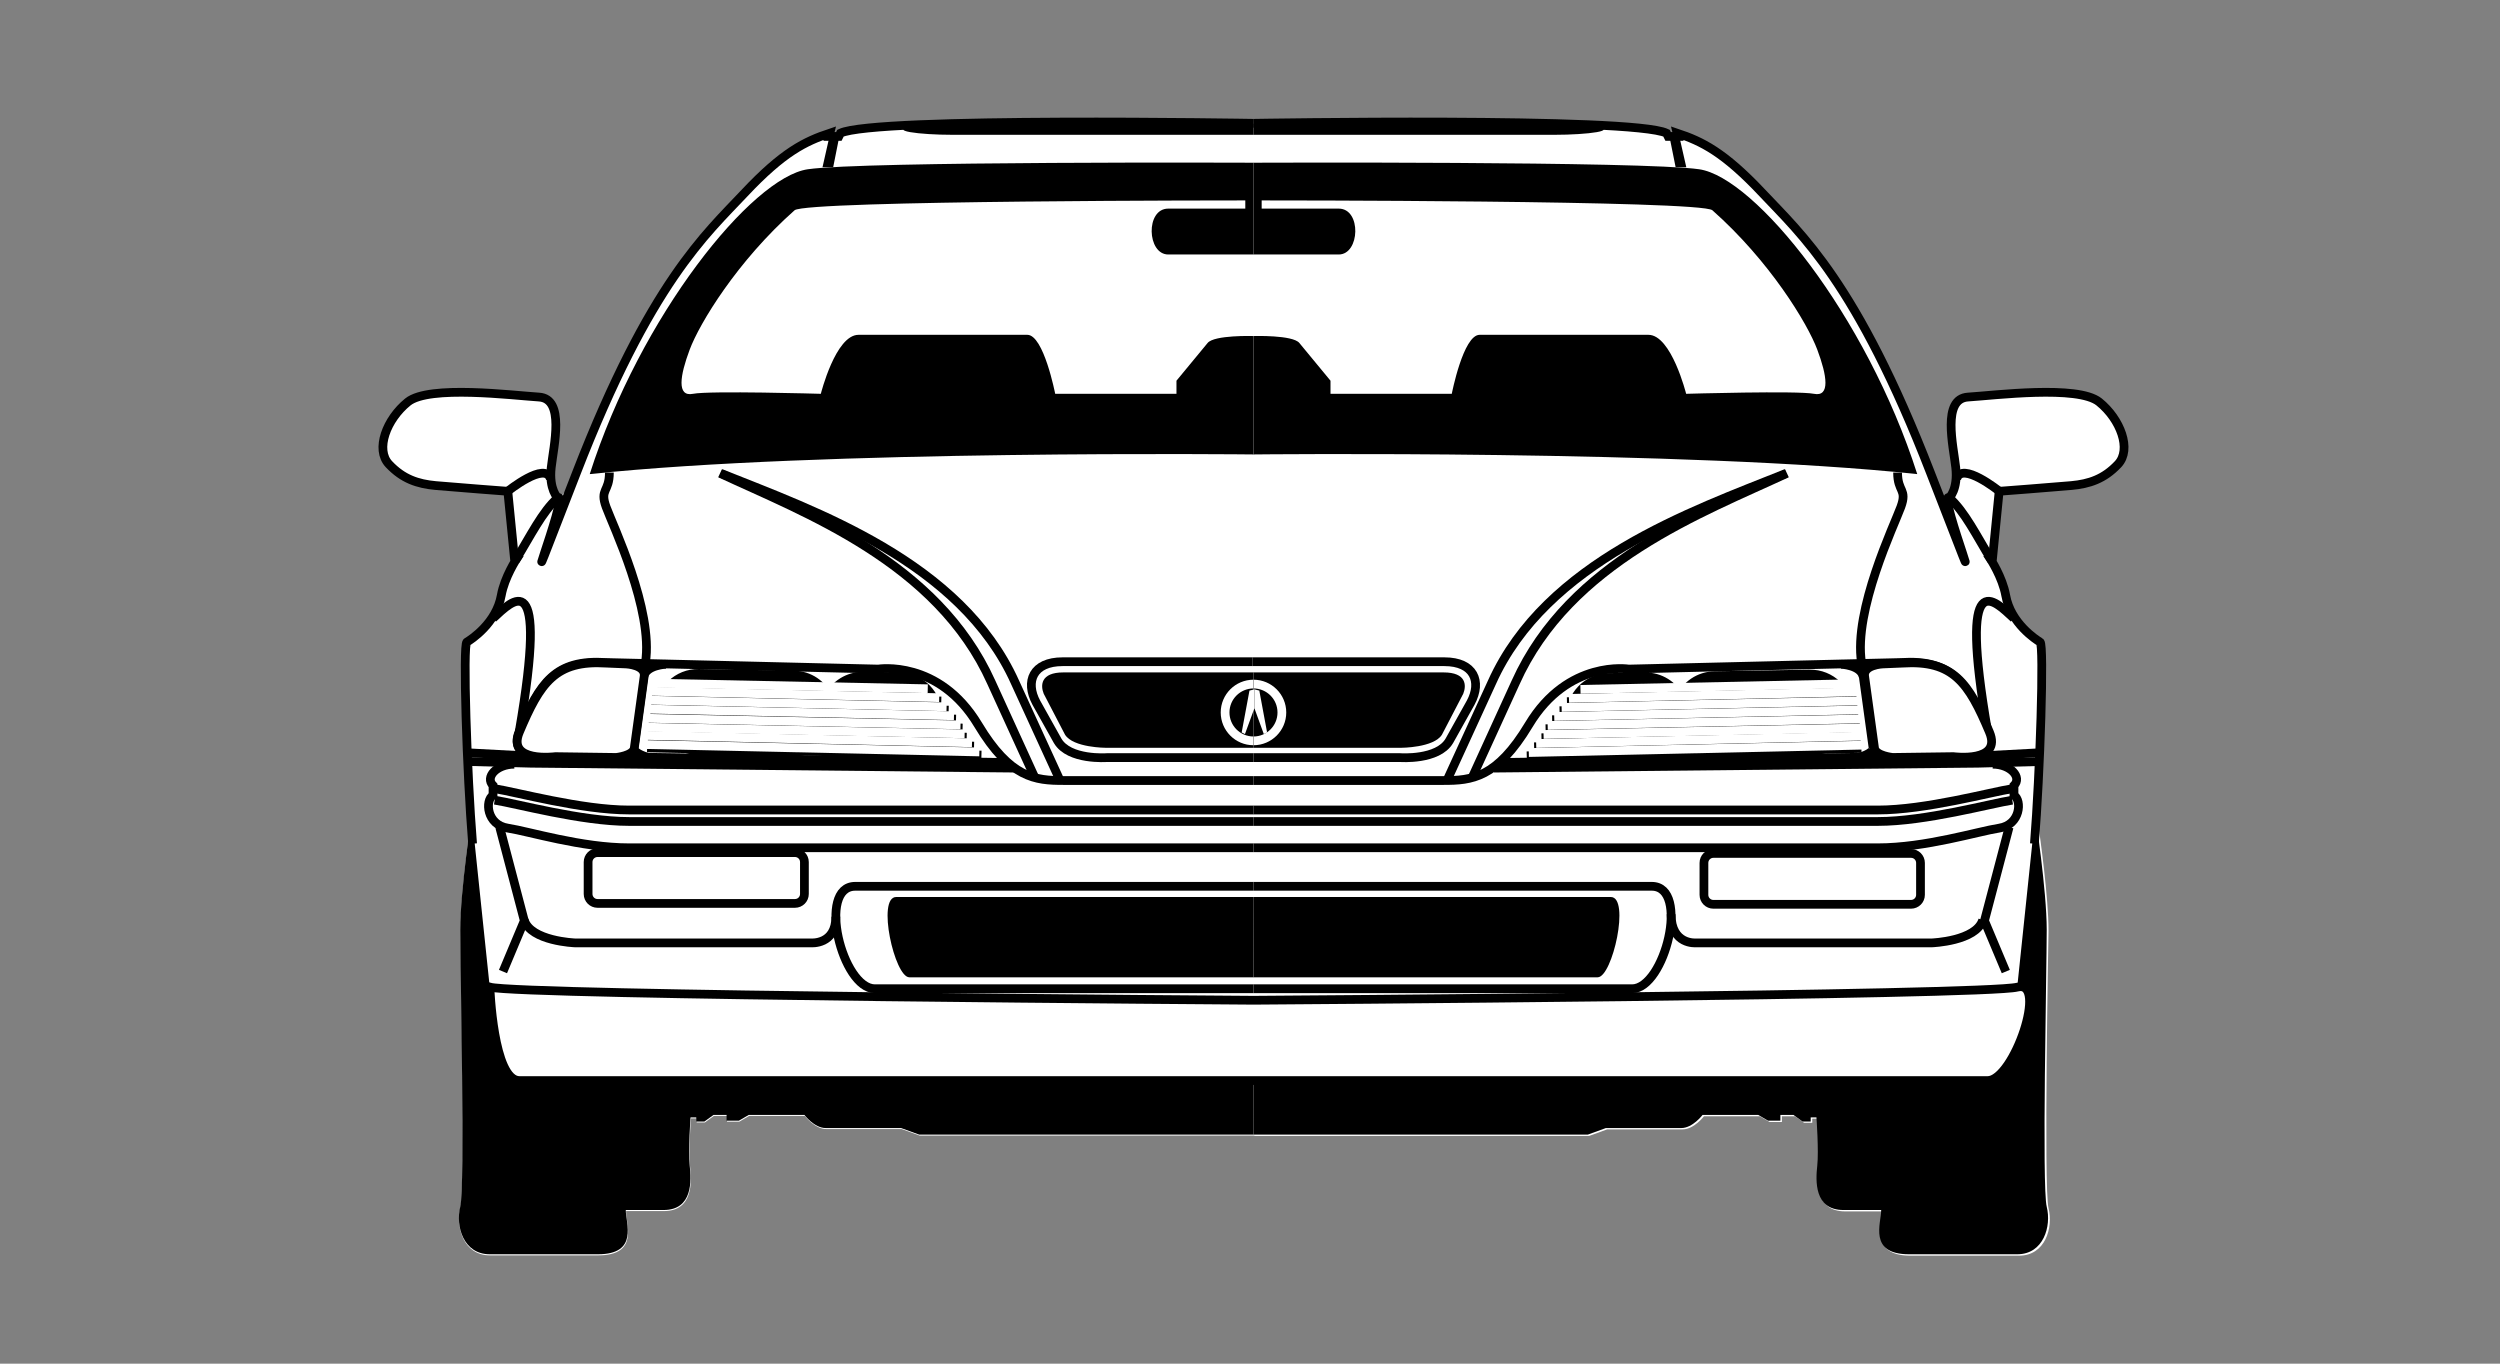 <?xml version="1.0" encoding="UTF-8" standalone="no"?>
<!-- Created with Inkscape (http://www.inkscape.org/) -->
<svg id="svg2" xmlns:rdf="http://www.w3.org/1999/02/22-rdf-syntax-ns#" xmlns="http://www.w3.org/2000/svg" height="54" width="99" version="1.1" xmlns:cc="http://creativecommons.org/ns#" xmlns:dc="http://purl.org/dc/elements/1.1/">
 <rect width="100%" height="100%" fill="#808080" stroke="none"/>
 <g id="g3491">
  <rect id="rect2990" opacity="0" height="54" width="99" y="0" x="0"/>
  <g id="layer1" transform="matrix(0.77,0,0,0.77,-319.962,-417.955)">
   <g id="logo1" transform="translate(402.795,1273.23)">
    <g id="g73604" transform="matrix(0.225,0,0,0.225,32.205,-724.379)">
     <path id="path73606" d="m200.21,232.67h-76.5l-4.125-1.5h-17.25c-2.625,0-4.875-3-4.875-3h-12.735l-2.25,1.313h-2.813v-1.313h-3l-2.063,1.5h-1.875v-0.938h-1.313s-0.563,7.688-0.188,11.063,0.75,10.125-6,10.125h-8.625c0,3,3,10.125-6.375,10.125h-24.75c-6,0-7.875-6.375-6.75-10.875s0-63.375,0-63.375c0-7.434,1.788-20.867,2.411-25.19-1.088-16.516-1.75-40.12-0.911-40.623,0.938-0.563,6.75-4.313,7.875-10.688,0.735-4.166,3.563-8.438,3.563-8.438l-0.563-0.188-1.5-15.188s-12.375-0.938-16.5-1.313-7.5-1.5-10.688-4.875-0.563-10.313,4.313-14.25,24-1.5,30-1.125,3.375,11.063,2.813,16.125,1.5,6.938,1.5,6.938c3-2.063,4.313-5.813,4.313-5.813,16.878-43.427,29.628-54.49,38.441-63.865s13.875-11.813,19.495-13.688l-0.188,0.75h2.25l0.375-0.75c7.875-3.75,94.5-2.25,94.5-2.25s86.625-1.5,94.5,2.25l0.375,0.75h2.25l-0.188-0.75c5.625,1.875,10.688,4.313,19.5,13.688s21.563,20.438,38.438,63.938,1.313,3.75,4.313,5.813c0,0,2.063-1.875,1.5-6.938s-3.188-15.75,2.813-16.125,25.125-2.813,30,1.125,7.5,10.875,4.313,14.25-6.563,4.5-10.688,4.875-16.5,1.313-16.5,1.313l-1.5,15.188-0.563,0.188s2.827,4.271,3.563,8.438c1.125,6.375,6.938,10.125,7.875,10.688,0.824,0.495,0.098,24.225-0.959,40.69,0.578,3.976,2.459,17.505,2.459,25.122,0,0-1.125,58.875,0,63.375s-0.75,10.875-6.75,10.875h-24.75c-9.375,0-6.375-7.125-6.375-10.125h-8.625c-6.75,0-6.375-6.75-6-10.125s-0.188-11.063-0.188-11.063h-1.313v0.938h-1.875l-2.063-1.5h-3v1.313h-2.813l-2.25-1.313h-12.75s-2.25,3-4.875,3h-17.25l-4.125,1.5h-76.498z" fill="#FFF"/>
    </g>
    <path id="path73608" d="M77.216-684.3h18.364c1.011,0,0.084,4.13-0.674,4.13h-17.701"/>
    <path id="path73610" d="m77.205-695.85h9.777c1.18,0,1.18,0.674,1.011,1.096l-1.096,2.107c-0.421,0.674-2.107,0.674-2.107,0.674h-7.585"/>
    <g id="g73612" transform="matrix(0.225,0,0,0.225,32.205,-724.379)" stroke="#000" stroke-width="2" fill="#FFF">
     <path id="path73614" d="m350.3,179.8c1.192,0,2.16-0.967,2.16-2.16v-7.305c0-1.193-0.968-2.16-2.16-2.16h-45.18c-1.193,0-2.16,0.967-2.16,2.16v7.305c0,1.193,0.967,2.16,2.16,2.16h45.18z"/>
     <path id="path73616" d="M327.71,173.98"/>
    </g>
    <path id="path73618" d="m77.205-713.15v6.09s22.252-0.253,34.136,1.011c-2.613-8.176-8.344-15.256-11.21-15.677-2.866-0.421-22.926-0.337-22.926-0.337v4.72h4.383c1.096,0,1.18-2.36,0-2.36h-3.962v-0.421s22.597-0.009,23.179,0.506c2.95,2.613,4.889,5.816,5.394,7.164,0.506,1.349,0.674,2.444-0.169,2.276-0.843-0.169-6.574,0-6.574,0s-0.759-3.034-1.939-3.034h-8.681c-0.843,0-1.433,3.034-1.433,3.034h-6.237v-0.674l-1.601-1.939c-0.337-0.422-2.36-0.358-2.36-0.358z"/>
    <path id="path73620" d="m77.205-724.09s15.804-0.127,17.405,0.127-0.295,0.464-1.897,0.464h-15.509v-0.59z"/>
    <path id="path73622" d="m77.163-696.4h9.862c1.517,0,1.939,1.011,1.349,2.107l-1.096,1.96c-0.59,1.011-2.529,0.864-2.529,0.864h-7.544" stroke="#000" stroke-width="0.45" fill="none"/>
    <path id="path73624" d="m104.6-706.09c-4.847,1.939-12.348,4.551-15.13,10.747l-2.318,5.057" stroke="#000" stroke-width="0.45" fill="none"/>
    <path id="path73626" d="m104.64-706.09c-4.341,2.023-11.168,4.551-13.95,10.747l-2.234,4.889" stroke="#000" stroke-width="0.45" fill="none"/>
    <line id="line73628" stroke-width="0.45" x1="108.56" x2="109.07" stroke="#000" y1="-695.68" y2="-691.97" fill="none"/>
    <path id="path73630" d="m107.42-696.27s1.011,0.042,1.138,0.632c-0.127-0.632,0.927-0.674,0.927-0.674" stroke="#000" stroke-width="0.45" fill="none"/>
    <path id="path73632" d="m108.31-691.47s0.801-0.211,0.759-0.506c0.084,0.379,0.927,0.464,0.927,0.464" stroke="#000" stroke-width="0.45" fill="none"/>
    <path id="path73634" d="m77.205-692.33c0.806,0,1.46-0.654,1.46-1.46,0-0.806-0.654-1.46-1.46-1.46" stroke="#FFF" stroke-width="0.45" fill="none"/>
    <polyline id="polyline73636" points="200.21,130.67,201.33,130.95,203.11,140.52,202.36,140.89,200.21,134.98" fill="#FFF" transform="matrix(0.225,0,0,0.225,32.205,-724.379)"/>
    <path id="path73638" d="m77.205-684.85h20.482c1.981,0,0.674,5.268-1.011,5.268h-19.471" stroke="#000" stroke-width="0.45" fill="none"/>
    <path id="path73640" d="m110.33-706.13c0,1.011,0.506,0.843,0.169,1.77-0.337,0.927-2.444,5.31-2.023,8.007" stroke="#000" stroke-width="0.45" fill="none"/>
    <polygon id="polygon73642" points="297.33,4.296,295.08,4.296,296.49,11.328,298.93,11.328" transform="matrix(0.225,0,0,0.225,32.205,-724.379)"/>
    <path id="path73644" d="m112.99-704.83c0.801,0.717,1.391,1.939,2.191,3.245" stroke="#000" stroke-width="0.45" fill="none"/>
    <path id="path73646" d="m115.56-705.17s-1.939-1.559-2.191-0.632" stroke="#000" stroke-width="0.45" fill="none"/>
    <polyline id="polyline73648" transform="matrix(0.225,0,0,0.225,32.205,-724.379)" stroke="#000" points="254.96,148.67,365.58,147.55,379.83,147.17" stroke-width="2" fill="none"/>
    <line id="line73650" stroke-width="0.45" x1="114.46" x2="117.66" stroke="#000" y1="-691.55" y2="-691.72" fill="none"/>
    <path id="path73652" d="m116.31-698.63c-1.011-0.927-2.866-2.95-1.349,5.816" stroke="#000" stroke-width="0.45" fill="none"/>
    <path id="path73654" d="m115.22-691.13c0.927,0,1.517,0.674,1.096,1.096v0.506c0.421,0.253,0.337,1.517-0.759,1.686-1.096,0.169-3.793,1.011-6.237,1.011h-32.115" stroke="#000" stroke-width="0.45" fill="none"/>
    <path id="path73656" d="m116.23-689.28c-1.096,0.169-4.467,1.096-6.912,1.096h-32.115" stroke="#000" stroke-width="0.45" fill="none"/>
    <path id="path73658" d="m116.23-689.87c-1.096,0.169-4.467,1.096-6.912,1.096h-32.115" stroke="#000" stroke-width="0.45" fill="none"/>
    <g id="g73660" transform="matrix(0.225,0,0,0.225,32.205,-724.379)" stroke="#000" stroke-width="2" fill="none">
     <path id="path73662" d="m289.46,129.49c3.947-0.068,7.204,3.078,7.271,7.027,0.068,3.948-3.078,7.205-7.026,7.272l-8.249,0.142c-3.948,0.068-7.204-3.078-7.271-7.027-0.068-3.949,3.077-7.205,7.025-7.272l8.25-0.142z"/>
     <path id="path73664" d="m297.61,140.29c1.469,2.956,4.543,4.964,8.063,4.904l21.747-0.374c4.874-0.084,8.759-4.104,8.675-8.979s-4.104-8.759-8.979-8.675l-21.747,0.374c-3.525,0.061-6.533,2.18-7.896,5.193l0.012-0.038c-1.473-2.943-4.541-4.941-8.051-4.881l-8.249,0.142c-4.875,0.084-8.759,4.104-8.675,8.979s4.104,8.759,8.979,8.675l8.248-0.142c3.506-0.061,6.498-2.155,7.873-5.14v-0.038z"/>
     <path id="path73666" d="m327.15,128.84c3.948-0.068,7.204,3.078,7.272,7.026,0.067,3.949-3.079,7.205-7.027,7.273l-21.747,0.374c-3.947,0.068-7.204-3.078-7.271-7.027-0.068-3.948,3.078-7.205,7.026-7.272l21.747-0.374z"/>
    </g>
    <g id="g73668" transform="matrix(0.225,0,0,0.225,32.205,-724.379)" stroke="#000" stroke-width="2" fill="none">
     <line id="line73670" x2="338.96" y1="145.86" x1="262.46" y2="144.17"/>
     <line id="line73672" x2="338.77" y1="143.8" x1="264.15" y2="142.11"/>
     <line id="line73674" x2="338.77" y1="141.73" x1="265.83" y2="140.23"/>
     <line id="line73676" x2="338.58" y1="139.67" x1="266.77" y2="138.17"/>
     <line id="line73678" x2="338.21" y1="137.61" x1="268.27" y2="136.11"/>
     <line id="line73680" x2="338.02" y1="135.55" x1="269.96" y2="134.05"/>
     <line id="line73682" x2="337.83" y1="133.48" x1="271.65" y2="131.98"/>
     <line id="line73684" x2="337.46" y1="131.42" x1="274.27" y2="130.11"/>
    </g>
    <g id="g73686" transform="matrix(0.225,0,0,0.225,32.205,-724.379)" stroke="#FFF" stroke-width="2" fill="none">
     <line id="line73688" x2="339.43" y1="145.11" x1="262.93" y2="143.42"/>
     <line id="line73690" x2="339.24" y1="143.05" x1="264.61" y2="141.36"/>
     <line id="line73692" x2="339.24" y1="140.98" x1="266.3" y2="139.48"/>
     <line id="line73694" x2="339.05" y1="138.92" x1="267.24" y2="137.42"/>
     <line id="line73696" x2="338.68" y1="136.86" x1="268.74" y2="135.36"/>
     <line id="line73698" x2="338.49" y1="134.8" x1="270.43" y2="133.3"/>
     <line id="line73700" x2="338.3" y1="132.73" x1="272.11" y2="131.23"/>
     <line id="line73702" x2="337.93" y1="130.67" x1="274.74" y2="129.36"/>
    </g>
    <polyline id="polyline73704" transform="matrix(0.225,0,0,0.225,32.205,-724.379)" stroke="#000" points="372.71,162.17,367.08,183.55,371.96,195.17" stroke-width="2" fill="none"/>
    <path id="path73706" d="m114.71-683.12c-0.337,1.096-2.613,1.18-2.613,1.18h-12.137s-1.278,0.112-1.278-1.475" stroke="#000" stroke-width="0.45" fill="none"/>
    <path id="path73708" d="m77.205-690.29h9.777c1.433,0,2.732-0.114,4.383-2.866,2.023-3.372,5.141-2.866,5.141-2.866l13.992-0.337c2.613-0.169,3.402,1.01,4.467,3.54,0.674,1.601-1.854,1.264-1.854,1.264l-23.179,0.337" stroke="#000" stroke-width="0.45" fill="none"/>
    <path id="path73710" d="m77.205-724.09s19.47-0.337,21.24,0.506l0.084,0.169h0.506l-0.042-0.169c1.264,0.421,2.402,0.969,4.383,3.077s4.847,4.594,8.639,14.371,0.295,0.843,0.969,1.307c0,0,0.464-0.421,0.337-1.559-0.127-1.138-0.717-3.54,0.632-3.624s5.647-0.632,6.743,0.253c1.096,0.885,1.686,2.444,0.969,3.203-0.716,0.759-1.475,1.011-2.402,1.096-0.927,0.084-3.709,0.295-3.709,0.295l-0.337,3.414-0.127,0.042s0.635,0.96,0.801,1.897c0.253,1.433,1.559,2.276,1.77,2.402,0.211,0.127,0,6.743-0.295,10.367" stroke="#000" stroke-width="0.45" fill="none"/>
    <path id="path73712" d="m77.205-678.99s37.17-0.211,39.278-0.674l0.927-8.85s0.59,3.877,0.59,5.9-0.253,13.233,0,14.244c0.253,1.011-0.169,2.444-1.517,2.444h-5.563c-2.107,0-1.433-1.601-1.433-2.276h-1.939c-1.517,0-1.433-1.517-1.349-2.276,0.084-0.759-0.042-2.487-0.042-2.487h-0.295v0.211h-0.421l-0.464-0.337h-0.674v0.295h-0.632l-0.506-0.295h-2.866s-0.506,0.674-1.096,0.674h-3.877l-0.927,0.337h-17.195"/>
    <path id="path73714" d="m77.205-724.09s-19.47-0.337-21.24,0.506l-0.084,0.169h-0.506l0.042-0.169c-1.264,0.421-2.402,0.969-4.383,3.077s-4.847,4.593-8.639,14.371-0.295,0.843-0.969,1.307c0,0-0.464-0.421-0.337-1.559s0.717-3.54-0.632-3.624-5.647-0.632-6.743,0.253-1.686,2.444-0.969,3.203c0.716,0.759,1.475,1.011,2.402,1.096,0.927,0.084,3.709,0.295,3.709,0.295l0.337,3.414,0.127,0.042s-0.636,0.96-0.801,1.897c-0.253,1.433-1.559,2.276-1.77,2.402-0.211,0.127,0,6.743,0.295,10.367" stroke="#000" stroke-width="0.45" fill="#FFF"/>
    <path id="path73716" d="m77.205-678.99s-37.17-0.211-39.278-0.674l-0.927-8.85s-0.59,3.877-0.59,5.9,0.253,13.233,0,14.244c-0.253,1.011,0.169,2.444,1.517,2.444h5.563c2.107,0,1.433-1.601,1.433-2.276h1.939c1.517,0,1.433-1.517,1.349-2.276-0.084-0.759,0.042-2.487,0.042-2.487h0.295v0.211h0.421l0.464-0.337h0.674v0.295h0.632l0.506-0.295h2.866s0.506,0.674,1.096,0.674h3.877l0.927,0.337h17.195"/>
    <path id="path73718" d="M77.216-684.3h-18.385c-1.011,0-0.084,4.13,0.674,4.13h17.7"/>
    <path id="path73720" d="m77.205-695.85h-9.777c-1.18,0-1.18,0.674-1.011,1.096l1.096,2.107c0.421,0.674,2.107,0.674,2.107,0.674h7.586"/>
    <path id="path73722" d="m43.47-683.97c-0.268,0-0.485-0.217-0.485-0.485v-1.642c0-0.268,0.217-0.485,0.485-0.485h10.155c0.268,0,0.485,0.217,0.485,0.485v1.642c0,0.268-0.217,0.485-0.485,0.485h-10.155z" stroke="#000" stroke-width="0.45" fill="#FFF"/>
    <path id="path73724" d="M48.548-685.27" stroke="#000" stroke-width="0.45" fill="#CCC"/>
    <path id="path73726" d="m77.205-713.15v6.09s-22.252-0.253-34.136,1.011c2.613-8.176,8.344-15.256,11.21-15.677,2.866-0.421,22.926-0.337,22.926-0.337v4.72h-4.383c-1.096,0-1.18-2.36,0-2.36h3.962v-0.421s-22.597-0.009-23.179,0.506c-2.95,2.613-4.889,5.816-5.394,7.164-0.506,1.349-0.674,2.444,0.169,2.276,0.843-0.169,6.574,0,6.574,0s0.759-3.034,1.939-3.034h8.681c0.843,0,1.433,3.034,1.433,3.034h6.237v-0.674l1.601-1.939c0.337-0.422,2.36-0.358,2.36-0.358z"/>
    <path id="path73728" d="m77.205-724.09s-15.804-0.127-17.405,0.127,0.295,0.464,1.897,0.464h15.509v-0.59z"/>
    <path id="path73730" d="m77.163-696.4h-9.777c-1.517,0-1.939,1.011-1.349,2.107l1.096,1.96c0.59,1.011,2.529,0.864,2.529,0.864h7.544" stroke="#000" stroke-width="0.45" fill="none"/>
    <path id="path73732" d="m49.812-706.09c4.847,1.939,12.348,4.551,15.13,10.747l2.318,5.057" stroke="#000" stroke-width="0.45" fill="none"/>
    <path id="path73734" d="m49.77-706.09c4.341,2.023,11.168,4.551,13.95,10.747l2.234,4.889" stroke="#000" stroke-width="0.45" fill="none"/>
    <line id="line73736" stroke-width="0.45" x1="45.851" x2="45.345" stroke="#000" y1="-695.68" y2="-691.97" fill="none"/>
    <path id="path73738" d="m46.988-696.27s-1.011,0.042-1.138,0.632c0.127-0.632-0.927-0.674-0.927-0.674" stroke="#000" stroke-width="0.45" fill="none"/>
    <path id="path73740" d="m46.103-691.47s-0.801-0.211-0.759-0.506c-0.084,0.379-0.927,0.464-0.927,0.464" stroke="#000" stroke-width="0.45" fill="none"/>
    <path id="path73742" d="m77.205-692.33c-0.806,0-1.46-0.654-1.46-1.46,0-0.806,0.654-1.46,1.46-1.46" stroke="#FFF" stroke-width="0.45" fill="none"/>
    <polyline id="polyline73744" points="200.21,130.67,199.08,130.95,197.3,140.52,198.05,140.89,200.21,134.98" fill="#FFF" transform="matrix(0.225,0,0,0.225,32.205,-724.379)"/>
    <path id="path73746" d="M77.205-684.85h-20.481c-1.981,0-0.674,5.268,1.011,5.268h19.47" stroke="#000" stroke-width="0.45" fill="none"/>
    <path id="path73748" d="m44.08-706.13c0,1.011-0.506,0.843-0.169,1.77,0.337,0.927,2.444,5.31,2.023,8.007" stroke="#000" stroke-width="0.45" fill="none"/>
    <polygon id="polygon73750" points="103.08,4.296,105.33,4.296,103.93,11.328,101.49,11.328" transform="matrix(0.225,0,0,0.225,32.205,-724.379)"/>
    <path id="path73752" d="m41.426-704.83c-0.801,0.717-1.391,1.939-2.192,3.245" stroke="#000" stroke-width="0.45" fill="none"/>
    <path id="path73754" d="m38.855-705.17s1.939-1.559,2.192-0.632" stroke="#000" stroke-width="0.45" fill="none"/>
    <polyline id="polyline73756" transform="matrix(0.225,0,0,0.225,32.205,-724.379)" stroke="#000" points="145.46,148.67,34.833,147.55,20.583,147.17" stroke-width="2" fill="none"/>
    <line id="line73758" stroke-width="0.45" x1="39.95" x2="36.748" stroke="#000" y1="-691.55" y2="-691.72" fill="none"/>
    <path id="path73760" d="m38.096-698.63c1.011-0.927,2.866-2.95,1.349,5.816" stroke="#000" stroke-width="0.45" fill="none"/>
    <path id="path73762" d="m39.192-691.13c-0.927,0-1.517,0.674-1.096,1.096v0.506c-0.421,0.253-0.337,1.517,0.759,1.686,1.096,0.169,3.793,1.011,6.237,1.011h32.113" stroke="#000" stroke-width="0.45" fill="none"/>
    <path id="path73764" d="m38.18-689.28c1.096,0.169,4.467,1.096,6.912,1.096h32.113" stroke="#000" stroke-width="0.45" fill="none"/>
    <path id="path73766" d="m38.18-689.87c1.096,0.169,4.467,1.096,6.912,1.096h32.113" stroke="#000" stroke-width="0.45" fill="none"/>
    <path id="path73768" d="m57.144-695.27c-0.887-0.015-1.619,0.692-1.635,1.579-0.015,0.887,0.692,1.619,1.579,1.635l1.854,0.032c0.888,0.015,1.619-0.692,1.635-1.579,0.015-0.888-0.692-1.619-1.579-1.635l-1.855-0.03z" stroke="#000" stroke-width="0.45" fill="none"/>
    <path id="path73770" d="m55.313-692.85c-0.33,0.664-1.021,1.116-1.812,1.102l-4.888-0.084c-1.096-0.019-1.969-0.922-1.95-2.018,0.019-1.096,0.922-1.969,2.018-1.95l4.888,0.084c0.793,0.014,1.468,0.49,1.775,1.167l-0.003-0.009c0.331-0.661,1.021-1.111,1.81-1.097l1.854,0.032c1.096,0.019,1.969,0.922,1.95,2.018-0.019,1.096-0.922,1.969-2.018,1.95l-1.854-0.032c-0.788-0.014-1.46-0.484-1.769-1.155v-0.009z" stroke="#000" stroke-width="0.45" fill="none"/>
    <path id="path73772" d="m48.674-695.42c-0.888-0.015-1.619,0.692-1.635,1.579-0.015,0.888,0.692,1.619,1.579,1.635l4.888,0.084c0.887,0.015,1.619-0.692,1.635-1.579,0.015-0.887-0.692-1.619-1.579-1.635l-4.888-0.084z" stroke="#000" stroke-width="0.45" fill="none"/>
    <line id="line73774" stroke-width="0.45" x1="63.214" x2="46.019" stroke="#000" y1="-691.6" y2="-691.97" fill="none"/>
    <line id="line73776" stroke-width="0.45" x1="62.834" x2="46.061" stroke="#000" y1="-692.06" y2="-692.44" fill="none"/>
    <line id="line73778" stroke-width="0.45" x1="62.455" x2="46.061" stroke="#000" y1="-692.52" y2="-692.86" fill="none"/>
    <line id="line73780" stroke-width="0.45" x1="62.244" x2="46.103" stroke="#000" y1="-692.99" y2="-693.32" fill="none"/>
    <line id="line73782" stroke-width="0.45" x1="61.907" x2="46.188" stroke="#000" y1="-693.45" y2="-693.79" fill="none"/>
    <line id="line73784" stroke-width="0.45" x1="61.528" x2="46.23" stroke="#000" y1="-693.91" y2="-694.25" fill="none"/>
    <line id="line73786" stroke-width="0.45" x1="61.149" x2="46.272" stroke="#000" y1="-694.38" y2="-694.71" fill="none"/>
    <line id="line73788" stroke-width="0.45" x1="60.559" x2="46.356" stroke="#000" y1="-694.84" y2="-695.14" fill="none"/>
    <line id="line73790" stroke-width="0.45" x1="63.108" x2="45.914" stroke="#FFF" y1="-691.76" y2="-692.14" fill="none"/>
    <line id="line73792" stroke-width="0.45" x1="62.729" x2="45.956" stroke="#FFF" y1="-692.23" y2="-692.61" fill="none"/>
    <line id="line73794" stroke-width="0.45" x1="62.35" x2="45.956" stroke="#FFF" y1="-692.69" y2="-693.03" fill="none"/>
    <line id="line73796" stroke-width="0.45" x1="62.139" x2="45.998" stroke="#FFF" y1="-693.15" y2="-693.49" fill="none"/>
    <line id="line73798" stroke-width="0.45" x1="61.802" x2="46.082" stroke="#FFF" y1="-693.62" y2="-693.96" fill="none"/>
    <line id="line73800" stroke-width="0.45" x1="61.422" x2="46.124" stroke="#FFF" y1="-694.08" y2="-694.42" fill="none"/>
    <line id="line73802" stroke-width="0.45" x1="61.043" x2="46.167" stroke="#FFF" y1="-694.55" y2="-694.88" fill="none"/>
    <line id="line73804" stroke-width="0.45" x1="60.453" x2="46.251" stroke="#FFF" y1="-695.01" y2="-695.3" fill="none"/>
    <polyline id="polyline73806" transform="matrix(0.225,0,0,0.225,32.205,-724.379)" stroke="#000" points="27.708,162.17,33.333,183.55,28.458,195.17" stroke-width="2" fill="none"/>
    <path id="path73808" d="m39.698-683.12c0.337,1.096,2.613,1.18,2.613,1.18h12.137s1.278,0.112,1.278-1.349" stroke="#000" stroke-width="0.45" fill="none"/>
    <path id="path73810" d="m77.205-690.29h-9.777c-1.433,0-2.732-0.114-4.383-2.866-2.023-3.372-5.141-2.866-5.141-2.866l-13.992-0.337c-2.613-0.169-3.402,1.01-4.467,3.54-0.674,1.601,1.854,1.264,1.854,1.264l23.179,0.337" stroke="#000" stroke-width="0.45" fill="none"/>
    <g id="g73812" transform="matrix(0.225,0,0,0.225,32.205,-724.379)">
     <path id="path73814" d="m60.708,127.86c0.563-2.813-4.125-3-4.125-3l-4.5-0.188c-11.625-0.75-15.135,4.492-19.875,15.75-3,7.125,8.25,5.625,8.25,5.625l13.875,0.188s3.75-0.375,4.125-2.063l2.25-16.312z" stroke="#000" stroke-width="2" fill="#FFF"/>
     <g id="g73816">
      <path id="path73818" d="m339.71,127.86c-0.563-2.813,4.125-3,4.125-3l4.5-0.188c11.625-0.75,15.135,4.492,19.875,15.75,3,7.125-8.25,5.625-8.25,5.625l-13.875,0.188s-3.75-0.375-4.125-2.063l-2.25-16.312z" stroke="#000" stroke-width="2" fill="#FFF"/>
     </g>
    </g>
    <path id="path73820" d="m77.205-678.99s37.676-0.253,39.278-0.674-0.169,4.804-1.517,4.804h-75.515c-1.349,0-1.517-4.804-1.517-4.804,1.601,0.421,39.278,0.674,39.278,0.674" stroke="#000" stroke-width="0.45" fill="#FFF"/>
   </g>
  </g>
 </g>
</svg>
